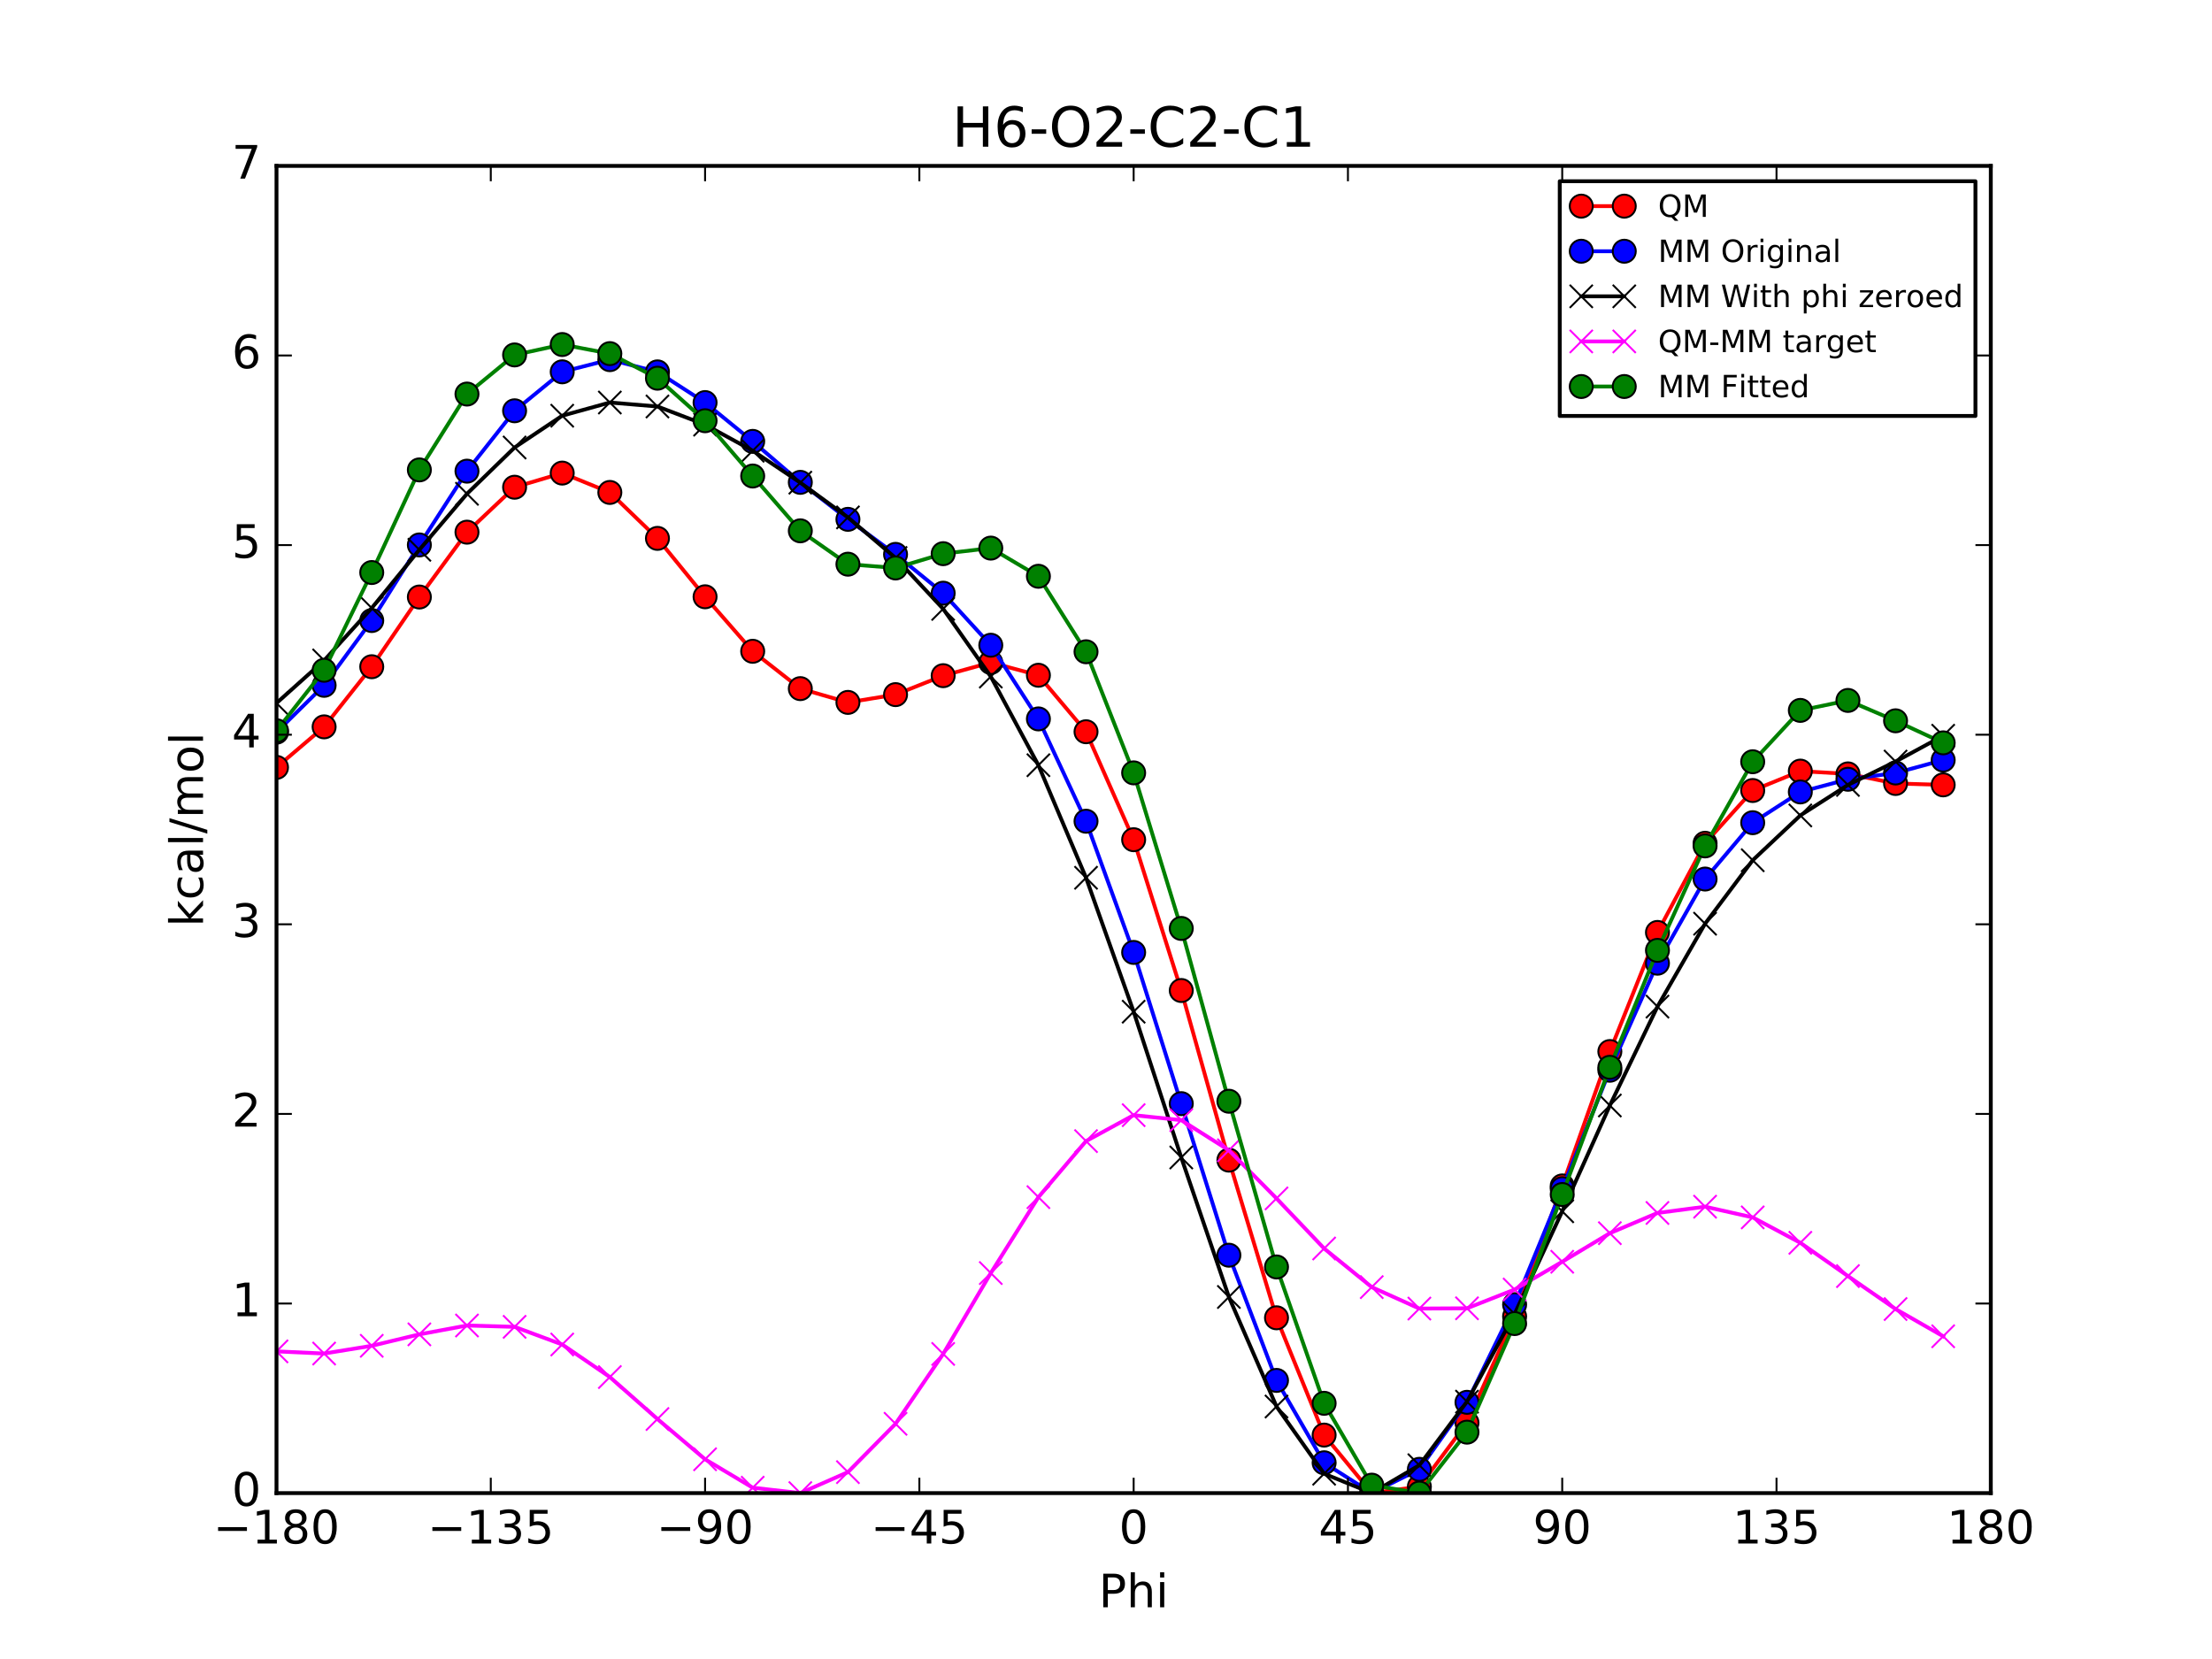 <?xml version="1.0" encoding="utf-8" standalone="no"?>
<!DOCTYPE svg PUBLIC "-//W3C//DTD SVG 1.1//EN"
  "http://www.w3.org/Graphics/SVG/1.1/DTD/svg11.dtd">
<!-- Created with matplotlib (http://matplotlib.org/) -->
<svg height="432pt" version="1.1" viewBox="0 0 576 432" width="576pt" xmlns="http://www.w3.org/2000/svg" xmlns:xlink="http://www.w3.org/1999/xlink">
 <defs>
  <style type="text/css">
*{stroke-linecap:butt;stroke-linejoin:round;stroke-miterlimit:100000;}
  </style>
 </defs>
 <g id="figure_1">
  <g id="patch_1">
   <path d="M 0 432 
L 576 432 
L 576 0 
L 0 0 
z
" style="fill:#ffffff;"/>
  </g>
  <g id="axes_1">
   <g id="patch_2">
    <path d="M 72 388.8 
L 518.4 388.8 
L 518.4 43.2 
L 72 43.2 
z
" style="fill:#ffffff;"/>
   </g>
   <g id="line2d_1">
    <path clip-path="url(#pcc83736797)" d="M 72.001 199.821 
L 84.4 189.271 
L 96.8 173.613 
L 109.2 155.463 
L 121.6 138.576 
L 134 126.872 
L 146.4 123.19 
L 158.8 128.229 
L 171.2 140.192 
L 183.6 155.4 
L 196 169.593 
L 208.4 179.317 
L 220.8 182.902 
L 233.2 180.879 
L 245.6 175.944 
L 258 172.513 
L 270.4 175.835 
L 282.8 190.544 
L 295.199 218.659 
L 307.6 257.925 
L 320 302.095 
L 332.4 343.152 
L 344.8 373.693 
L 357.2 388.8 
L 369.6 387.12 
L 382 370.498 
L 394.4 342.785 
L 406.8 308.811 
L 419.2 273.819 
L 431.6 242.804 
L 444 219.584 
L 456.4 205.848 
L 468.8 200.795 
L 481.2 201.517 
L 493.6 204.016 
L 506 204.38 
" style="fill:none;stroke:#ff0000;stroke-linecap:square;"/>
    <defs>
     <path d="M 0 3 
C 0.796 3 1.559 2.684 2.121 2.121 
C 2.684 1.559 3 0.796 3 0 
C 3 -0.796 2.684 -1.559 2.121 -2.121 
C 1.559 -2.684 0.796 -3 0 -3 
C -0.796 -3 -1.559 -2.684 -2.121 -2.121 
C -2.684 -1.559 -3 -0.796 -3 0 
C -3 0.796 -2.684 1.559 -2.121 2.121 
C -1.559 2.684 -0.796 3 0 3 
z
" id="m1ed75ce37e" style="stroke:#000000;stroke-width:0.5;"/>
    </defs>
    <g clip-path="url(#pcc83736797)">
     <use style="fill:#ff0000;stroke:#000000;stroke-width:0.5;" x="72.001" xlink:href="#m1ed75ce37e" y="199.821"/>
     <use style="fill:#ff0000;stroke:#000000;stroke-width:0.5;" x="84.4" xlink:href="#m1ed75ce37e" y="189.271"/>
     <use style="fill:#ff0000;stroke:#000000;stroke-width:0.5;" x="96.8" xlink:href="#m1ed75ce37e" y="173.613"/>
     <use style="fill:#ff0000;stroke:#000000;stroke-width:0.5;" x="109.2" xlink:href="#m1ed75ce37e" y="155.463"/>
     <use style="fill:#ff0000;stroke:#000000;stroke-width:0.5;" x="121.6" xlink:href="#m1ed75ce37e" y="138.576"/>
     <use style="fill:#ff0000;stroke:#000000;stroke-width:0.5;" x="134" xlink:href="#m1ed75ce37e" y="126.872"/>
     <use style="fill:#ff0000;stroke:#000000;stroke-width:0.5;" x="146.4" xlink:href="#m1ed75ce37e" y="123.19"/>
     <use style="fill:#ff0000;stroke:#000000;stroke-width:0.5;" x="158.8" xlink:href="#m1ed75ce37e" y="128.229"/>
     <use style="fill:#ff0000;stroke:#000000;stroke-width:0.5;" x="171.2" xlink:href="#m1ed75ce37e" y="140.192"/>
     <use style="fill:#ff0000;stroke:#000000;stroke-width:0.5;" x="183.6" xlink:href="#m1ed75ce37e" y="155.4"/>
     <use style="fill:#ff0000;stroke:#000000;stroke-width:0.5;" x="196" xlink:href="#m1ed75ce37e" y="169.593"/>
     <use style="fill:#ff0000;stroke:#000000;stroke-width:0.5;" x="208.4" xlink:href="#m1ed75ce37e" y="179.317"/>
     <use style="fill:#ff0000;stroke:#000000;stroke-width:0.5;" x="220.8" xlink:href="#m1ed75ce37e" y="182.902"/>
     <use style="fill:#ff0000;stroke:#000000;stroke-width:0.5;" x="233.2" xlink:href="#m1ed75ce37e" y="180.879"/>
     <use style="fill:#ff0000;stroke:#000000;stroke-width:0.5;" x="245.6" xlink:href="#m1ed75ce37e" y="175.944"/>
     <use style="fill:#ff0000;stroke:#000000;stroke-width:0.5;" x="258" xlink:href="#m1ed75ce37e" y="172.513"/>
     <use style="fill:#ff0000;stroke:#000000;stroke-width:0.5;" x="270.4" xlink:href="#m1ed75ce37e" y="175.835"/>
     <use style="fill:#ff0000;stroke:#000000;stroke-width:0.5;" x="282.8" xlink:href="#m1ed75ce37e" y="190.544"/>
     <use style="fill:#ff0000;stroke:#000000;stroke-width:0.5;" x="295.199" xlink:href="#m1ed75ce37e" y="218.659"/>
     <use style="fill:#ff0000;stroke:#000000;stroke-width:0.5;" x="307.6" xlink:href="#m1ed75ce37e" y="257.925"/>
     <use style="fill:#ff0000;stroke:#000000;stroke-width:0.5;" x="320" xlink:href="#m1ed75ce37e" y="302.095"/>
     <use style="fill:#ff0000;stroke:#000000;stroke-width:0.5;" x="332.4" xlink:href="#m1ed75ce37e" y="343.152"/>
     <use style="fill:#ff0000;stroke:#000000;stroke-width:0.5;" x="344.8" xlink:href="#m1ed75ce37e" y="373.693"/>
     <use style="fill:#ff0000;stroke:#000000;stroke-width:0.5;" x="357.2" xlink:href="#m1ed75ce37e" y="388.8"/>
     <use style="fill:#ff0000;stroke:#000000;stroke-width:0.5;" x="369.6" xlink:href="#m1ed75ce37e" y="387.12"/>
     <use style="fill:#ff0000;stroke:#000000;stroke-width:0.5;" x="382" xlink:href="#m1ed75ce37e" y="370.498"/>
     <use style="fill:#ff0000;stroke:#000000;stroke-width:0.5;" x="394.4" xlink:href="#m1ed75ce37e" y="342.785"/>
     <use style="fill:#ff0000;stroke:#000000;stroke-width:0.5;" x="406.8" xlink:href="#m1ed75ce37e" y="308.811"/>
     <use style="fill:#ff0000;stroke:#000000;stroke-width:0.5;" x="419.2" xlink:href="#m1ed75ce37e" y="273.819"/>
     <use style="fill:#ff0000;stroke:#000000;stroke-width:0.5;" x="431.6" xlink:href="#m1ed75ce37e" y="242.804"/>
     <use style="fill:#ff0000;stroke:#000000;stroke-width:0.5;" x="444" xlink:href="#m1ed75ce37e" y="219.584"/>
     <use style="fill:#ff0000;stroke:#000000;stroke-width:0.5;" x="456.4" xlink:href="#m1ed75ce37e" y="205.848"/>
     <use style="fill:#ff0000;stroke:#000000;stroke-width:0.5;" x="468.8" xlink:href="#m1ed75ce37e" y="200.795"/>
     <use style="fill:#ff0000;stroke:#000000;stroke-width:0.5;" x="481.2" xlink:href="#m1ed75ce37e" y="201.517"/>
     <use style="fill:#ff0000;stroke:#000000;stroke-width:0.5;" x="493.6" xlink:href="#m1ed75ce37e" y="204.016"/>
     <use style="fill:#ff0000;stroke:#000000;stroke-width:0.5;" x="506" xlink:href="#m1ed75ce37e" y="204.38"/>
    </g>
   </g>
   <g id="line2d_2">
    <path clip-path="url(#pcc83736797)" d="M 72.001 190.657 
L 84.4 178.456 
L 96.8 161.587 
L 109.2 141.899 
L 121.6 122.689 
L 134 106.969 
L 146.4 96.823 
L 158.8 93.653 
L 171.2 96.833 
L 183.6 104.826 
L 196 114.935 
L 208.4 125.601 
L 220.8 135.235 
L 233.2 144.358 
L 245.6 154.462 
L 258 168.017 
L 270.4 187.203 
L 282.8 213.845 
L 295.199 248.009 
L 307.6 287.387 
L 320 326.853 
L 332.4 359.456 
L 344.8 380.901 
L 357.2 388.8 
L 369.6 382.608 
L 382 365.156 
L 394.4 339.733 
L 406.8 309.54 
L 419.2 278.687 
L 431.6 250.814 
L 444 228.901 
L 456.4 214.228 
L 468.8 206.219 
L 481.2 202.919 
L 493.6 201.287 
L 506 197.917 
" style="fill:none;stroke:#0000ff;stroke-linecap:square;"/>
    <defs>
     <path d="M 0 3 
C 0.796 3 1.559 2.684 2.121 2.121 
C 2.684 1.559 3 0.796 3 0 
C 3 -0.796 2.684 -1.559 2.121 -2.121 
C 1.559 -2.684 0.796 -3 0 -3 
C -0.796 -3 -1.559 -2.684 -2.121 -2.121 
C -2.684 -1.559 -3 -0.796 -3 0 
C -3 0.796 -2.684 1.559 -2.121 2.121 
C -1.559 2.684 -0.796 3 0 3 
z
" id="m59bb9e8c14" style="stroke:#000000;stroke-width:0.5;"/>
    </defs>
    <g clip-path="url(#pcc83736797)">
     <use style="fill:#0000ff;stroke:#000000;stroke-width:0.5;" x="72.001" xlink:href="#m59bb9e8c14" y="190.657"/>
     <use style="fill:#0000ff;stroke:#000000;stroke-width:0.5;" x="84.4" xlink:href="#m59bb9e8c14" y="178.456"/>
     <use style="fill:#0000ff;stroke:#000000;stroke-width:0.5;" x="96.8" xlink:href="#m59bb9e8c14" y="161.587"/>
     <use style="fill:#0000ff;stroke:#000000;stroke-width:0.5;" x="109.2" xlink:href="#m59bb9e8c14" y="141.899"/>
     <use style="fill:#0000ff;stroke:#000000;stroke-width:0.5;" x="121.6" xlink:href="#m59bb9e8c14" y="122.689"/>
     <use style="fill:#0000ff;stroke:#000000;stroke-width:0.5;" x="134" xlink:href="#m59bb9e8c14" y="106.969"/>
     <use style="fill:#0000ff;stroke:#000000;stroke-width:0.5;" x="146.4" xlink:href="#m59bb9e8c14" y="96.823"/>
     <use style="fill:#0000ff;stroke:#000000;stroke-width:0.5;" x="158.8" xlink:href="#m59bb9e8c14" y="93.653"/>
     <use style="fill:#0000ff;stroke:#000000;stroke-width:0.5;" x="171.2" xlink:href="#m59bb9e8c14" y="96.833"/>
     <use style="fill:#0000ff;stroke:#000000;stroke-width:0.5;" x="183.6" xlink:href="#m59bb9e8c14" y="104.826"/>
     <use style="fill:#0000ff;stroke:#000000;stroke-width:0.5;" x="196" xlink:href="#m59bb9e8c14" y="114.935"/>
     <use style="fill:#0000ff;stroke:#000000;stroke-width:0.5;" x="208.4" xlink:href="#m59bb9e8c14" y="125.601"/>
     <use style="fill:#0000ff;stroke:#000000;stroke-width:0.5;" x="220.8" xlink:href="#m59bb9e8c14" y="135.235"/>
     <use style="fill:#0000ff;stroke:#000000;stroke-width:0.5;" x="233.2" xlink:href="#m59bb9e8c14" y="144.358"/>
     <use style="fill:#0000ff;stroke:#000000;stroke-width:0.5;" x="245.6" xlink:href="#m59bb9e8c14" y="154.462"/>
     <use style="fill:#0000ff;stroke:#000000;stroke-width:0.5;" x="258" xlink:href="#m59bb9e8c14" y="168.017"/>
     <use style="fill:#0000ff;stroke:#000000;stroke-width:0.5;" x="270.4" xlink:href="#m59bb9e8c14" y="187.203"/>
     <use style="fill:#0000ff;stroke:#000000;stroke-width:0.5;" x="282.8" xlink:href="#m59bb9e8c14" y="213.845"/>
     <use style="fill:#0000ff;stroke:#000000;stroke-width:0.5;" x="295.199" xlink:href="#m59bb9e8c14" y="248.009"/>
     <use style="fill:#0000ff;stroke:#000000;stroke-width:0.5;" x="307.6" xlink:href="#m59bb9e8c14" y="287.387"/>
     <use style="fill:#0000ff;stroke:#000000;stroke-width:0.5;" x="320" xlink:href="#m59bb9e8c14" y="326.853"/>
     <use style="fill:#0000ff;stroke:#000000;stroke-width:0.5;" x="332.4" xlink:href="#m59bb9e8c14" y="359.456"/>
     <use style="fill:#0000ff;stroke:#000000;stroke-width:0.5;" x="344.8" xlink:href="#m59bb9e8c14" y="380.901"/>
     <use style="fill:#0000ff;stroke:#000000;stroke-width:0.5;" x="357.2" xlink:href="#m59bb9e8c14" y="388.8"/>
     <use style="fill:#0000ff;stroke:#000000;stroke-width:0.5;" x="369.6" xlink:href="#m59bb9e8c14" y="382.608"/>
     <use style="fill:#0000ff;stroke:#000000;stroke-width:0.5;" x="382" xlink:href="#m59bb9e8c14" y="365.156"/>
     <use style="fill:#0000ff;stroke:#000000;stroke-width:0.5;" x="394.4" xlink:href="#m59bb9e8c14" y="339.733"/>
     <use style="fill:#0000ff;stroke:#000000;stroke-width:0.5;" x="406.8" xlink:href="#m59bb9e8c14" y="309.54"/>
     <use style="fill:#0000ff;stroke:#000000;stroke-width:0.5;" x="419.2" xlink:href="#m59bb9e8c14" y="278.687"/>
     <use style="fill:#0000ff;stroke:#000000;stroke-width:0.5;" x="431.6" xlink:href="#m59bb9e8c14" y="250.814"/>
     <use style="fill:#0000ff;stroke:#000000;stroke-width:0.5;" x="444" xlink:href="#m59bb9e8c14" y="228.901"/>
     <use style="fill:#0000ff;stroke:#000000;stroke-width:0.5;" x="456.4" xlink:href="#m59bb9e8c14" y="214.228"/>
     <use style="fill:#0000ff;stroke:#000000;stroke-width:0.5;" x="468.8" xlink:href="#m59bb9e8c14" y="206.219"/>
     <use style="fill:#0000ff;stroke:#000000;stroke-width:0.5;" x="481.2" xlink:href="#m59bb9e8c14" y="202.919"/>
     <use style="fill:#0000ff;stroke:#000000;stroke-width:0.5;" x="493.6" xlink:href="#m59bb9e8c14" y="201.287"/>
     <use style="fill:#0000ff;stroke:#000000;stroke-width:0.5;" x="506" xlink:href="#m59bb9e8c14" y="197.917"/>
    </g>
   </g>
   <g id="line2d_3">
    <path clip-path="url(#pcc83736797)" d="M 72.001 183.092 
L 84.4 171.977 
L 96.8 158.336 
L 109.2 143.163 
L 121.6 128.585 
L 134 116.53 
L 146.4 108.249 
L 158.8 104.814 
L 171.2 105.848 
L 183.6 110.573 
L 196 117.367 
L 208.4 125.682 
L 220.8 134.727 
L 233.2 145.292 
L 245.6 158.552 
L 258 176.176 
L 270.4 199.261 
L 282.8 228.566 
L 295.199 263.44 
L 307.6 301.408 
L 320 337.728 
L 332.4 366.253 
L 344.8 383.754 
L 357.2 388.8 
L 369.6 381.538 
L 382 364.987 
L 394.4 342.16 
L 406.8 315.418 
L 419.2 287.865 
L 431.6 262.118 
L 444 240.528 
L 456.4 224.01 
L 468.8 212.335 
L 481.2 204.391 
L 493.6 198.312 
L 506 191.581 
" style="fill:none;stroke:#000000;stroke-linecap:square;"/>
    <defs>
     <path d="M -3 3 
L 3 -3 
M -3 -3 
L 3 3 
" id="mbbf804315c" style="stroke:#000000;stroke-width:0.5;"/>
    </defs>
    <g clip-path="url(#pcc83736797)">
     <use style="stroke:#000000;stroke-width:0.5;" x="72.001" xlink:href="#mbbf804315c" y="183.092"/>
     <use style="stroke:#000000;stroke-width:0.5;" x="84.4" xlink:href="#mbbf804315c" y="171.977"/>
     <use style="stroke:#000000;stroke-width:0.5;" x="96.8" xlink:href="#mbbf804315c" y="158.336"/>
     <use style="stroke:#000000;stroke-width:0.5;" x="109.2" xlink:href="#mbbf804315c" y="143.163"/>
     <use style="stroke:#000000;stroke-width:0.5;" x="121.6" xlink:href="#mbbf804315c" y="128.585"/>
     <use style="stroke:#000000;stroke-width:0.5;" x="134" xlink:href="#mbbf804315c" y="116.53"/>
     <use style="stroke:#000000;stroke-width:0.5;" x="146.4" xlink:href="#mbbf804315c" y="108.249"/>
     <use style="stroke:#000000;stroke-width:0.5;" x="158.8" xlink:href="#mbbf804315c" y="104.814"/>
     <use style="stroke:#000000;stroke-width:0.5;" x="171.2" xlink:href="#mbbf804315c" y="105.848"/>
     <use style="stroke:#000000;stroke-width:0.5;" x="183.6" xlink:href="#mbbf804315c" y="110.573"/>
     <use style="stroke:#000000;stroke-width:0.5;" x="196" xlink:href="#mbbf804315c" y="117.367"/>
     <use style="stroke:#000000;stroke-width:0.5;" x="208.4" xlink:href="#mbbf804315c" y="125.682"/>
     <use style="stroke:#000000;stroke-width:0.5;" x="220.8" xlink:href="#mbbf804315c" y="134.727"/>
     <use style="stroke:#000000;stroke-width:0.5;" x="233.2" xlink:href="#mbbf804315c" y="145.292"/>
     <use style="stroke:#000000;stroke-width:0.5;" x="245.6" xlink:href="#mbbf804315c" y="158.552"/>
     <use style="stroke:#000000;stroke-width:0.5;" x="258" xlink:href="#mbbf804315c" y="176.176"/>
     <use style="stroke:#000000;stroke-width:0.5;" x="270.4" xlink:href="#mbbf804315c" y="199.261"/>
     <use style="stroke:#000000;stroke-width:0.5;" x="282.8" xlink:href="#mbbf804315c" y="228.566"/>
     <use style="stroke:#000000;stroke-width:0.5;" x="295.199" xlink:href="#mbbf804315c" y="263.44"/>
     <use style="stroke:#000000;stroke-width:0.5;" x="307.6" xlink:href="#mbbf804315c" y="301.408"/>
     <use style="stroke:#000000;stroke-width:0.5;" x="320" xlink:href="#mbbf804315c" y="337.728"/>
     <use style="stroke:#000000;stroke-width:0.5;" x="332.4" xlink:href="#mbbf804315c" y="366.253"/>
     <use style="stroke:#000000;stroke-width:0.5;" x="344.8" xlink:href="#mbbf804315c" y="383.754"/>
     <use style="stroke:#000000;stroke-width:0.5;" x="357.2" xlink:href="#mbbf804315c" y="388.8"/>
     <use style="stroke:#000000;stroke-width:0.5;" x="369.6" xlink:href="#mbbf804315c" y="381.538"/>
     <use style="stroke:#000000;stroke-width:0.5;" x="382" xlink:href="#mbbf804315c" y="364.987"/>
     <use style="stroke:#000000;stroke-width:0.5;" x="394.4" xlink:href="#mbbf804315c" y="342.16"/>
     <use style="stroke:#000000;stroke-width:0.5;" x="406.8" xlink:href="#mbbf804315c" y="315.418"/>
     <use style="stroke:#000000;stroke-width:0.5;" x="419.2" xlink:href="#mbbf804315c" y="287.865"/>
     <use style="stroke:#000000;stroke-width:0.5;" x="431.6" xlink:href="#mbbf804315c" y="262.118"/>
     <use style="stroke:#000000;stroke-width:0.5;" x="444" xlink:href="#mbbf804315c" y="240.528"/>
     <use style="stroke:#000000;stroke-width:0.5;" x="456.4" xlink:href="#mbbf804315c" y="224.01"/>
     <use style="stroke:#000000;stroke-width:0.5;" x="468.8" xlink:href="#mbbf804315c" y="212.335"/>
     <use style="stroke:#000000;stroke-width:0.5;" x="481.2" xlink:href="#mbbf804315c" y="204.391"/>
     <use style="stroke:#000000;stroke-width:0.5;" x="493.6" xlink:href="#mbbf804315c" y="198.312"/>
     <use style="stroke:#000000;stroke-width:0.5;" x="506" xlink:href="#mbbf804315c" y="191.581"/>
    </g>
   </g>
   <g id="line2d_4">
    <path clip-path="url(#pcc83736797)" d="M 72.001 351.894 
L 84.4 352.459 
L 96.8 350.443 
L 109.2 347.465 
L 121.6 345.157 
L 134 345.508 
L 146.4 350.106 
L 158.8 358.58 
L 171.2 369.51 
L 183.6 379.992 
L 196 387.391 
L 208.4 388.8 
L 220.8 383.341 
L 233.2 370.752 
L 245.6 352.558 
L 258 331.503 
L 270.4 311.74 
L 282.8 297.144 
L 295.199 290.385 
L 307.6 291.683 
L 320 299.533 
L 332.4 312.065 
L 344.8 325.105 
L 357.2 335.166 
L 369.6 340.748 
L 382 340.677 
L 394.4 335.791 
L 406.8 328.559 
L 419.2 321.119 
L 431.6 315.852 
L 444 314.221 
L 456.4 317.004 
L 468.8 323.625 
L 481.2 332.291 
L 493.6 340.87 
L 506 347.965 
" style="fill:none;stroke:#ff00ff;stroke-linecap:square;"/>
    <defs>
     <path d="M -3 3 
L 3 -3 
M -3 -3 
L 3 3 
" id="mc49fb0e45a" style="stroke:#ff00ff;stroke-width:0.5;"/>
    </defs>
    <g clip-path="url(#pcc83736797)">
     <use style="fill:#ff00ff;stroke:#ff00ff;stroke-width:0.5;" x="72.001" xlink:href="#mc49fb0e45a" y="351.894"/>
     <use style="fill:#ff00ff;stroke:#ff00ff;stroke-width:0.5;" x="84.4" xlink:href="#mc49fb0e45a" y="352.459"/>
     <use style="fill:#ff00ff;stroke:#ff00ff;stroke-width:0.5;" x="96.8" xlink:href="#mc49fb0e45a" y="350.443"/>
     <use style="fill:#ff00ff;stroke:#ff00ff;stroke-width:0.5;" x="109.2" xlink:href="#mc49fb0e45a" y="347.465"/>
     <use style="fill:#ff00ff;stroke:#ff00ff;stroke-width:0.5;" x="121.6" xlink:href="#mc49fb0e45a" y="345.157"/>
     <use style="fill:#ff00ff;stroke:#ff00ff;stroke-width:0.5;" x="134" xlink:href="#mc49fb0e45a" y="345.508"/>
     <use style="fill:#ff00ff;stroke:#ff00ff;stroke-width:0.5;" x="146.4" xlink:href="#mc49fb0e45a" y="350.106"/>
     <use style="fill:#ff00ff;stroke:#ff00ff;stroke-width:0.5;" x="158.8" xlink:href="#mc49fb0e45a" y="358.58"/>
     <use style="fill:#ff00ff;stroke:#ff00ff;stroke-width:0.5;" x="171.2" xlink:href="#mc49fb0e45a" y="369.51"/>
     <use style="fill:#ff00ff;stroke:#ff00ff;stroke-width:0.5;" x="183.6" xlink:href="#mc49fb0e45a" y="379.992"/>
     <use style="fill:#ff00ff;stroke:#ff00ff;stroke-width:0.5;" x="196" xlink:href="#mc49fb0e45a" y="387.391"/>
     <use style="fill:#ff00ff;stroke:#ff00ff;stroke-width:0.5;" x="208.4" xlink:href="#mc49fb0e45a" y="388.8"/>
     <use style="fill:#ff00ff;stroke:#ff00ff;stroke-width:0.5;" x="220.8" xlink:href="#mc49fb0e45a" y="383.341"/>
     <use style="fill:#ff00ff;stroke:#ff00ff;stroke-width:0.5;" x="233.2" xlink:href="#mc49fb0e45a" y="370.752"/>
     <use style="fill:#ff00ff;stroke:#ff00ff;stroke-width:0.5;" x="245.6" xlink:href="#mc49fb0e45a" y="352.558"/>
     <use style="fill:#ff00ff;stroke:#ff00ff;stroke-width:0.5;" x="258" xlink:href="#mc49fb0e45a" y="331.503"/>
     <use style="fill:#ff00ff;stroke:#ff00ff;stroke-width:0.5;" x="270.4" xlink:href="#mc49fb0e45a" y="311.74"/>
     <use style="fill:#ff00ff;stroke:#ff00ff;stroke-width:0.5;" x="282.8" xlink:href="#mc49fb0e45a" y="297.144"/>
     <use style="fill:#ff00ff;stroke:#ff00ff;stroke-width:0.5;" x="295.199" xlink:href="#mc49fb0e45a" y="290.385"/>
     <use style="fill:#ff00ff;stroke:#ff00ff;stroke-width:0.5;" x="307.6" xlink:href="#mc49fb0e45a" y="291.683"/>
     <use style="fill:#ff00ff;stroke:#ff00ff;stroke-width:0.5;" x="320" xlink:href="#mc49fb0e45a" y="299.533"/>
     <use style="fill:#ff00ff;stroke:#ff00ff;stroke-width:0.5;" x="332.4" xlink:href="#mc49fb0e45a" y="312.065"/>
     <use style="fill:#ff00ff;stroke:#ff00ff;stroke-width:0.5;" x="344.8" xlink:href="#mc49fb0e45a" y="325.105"/>
     <use style="fill:#ff00ff;stroke:#ff00ff;stroke-width:0.5;" x="357.2" xlink:href="#mc49fb0e45a" y="335.166"/>
     <use style="fill:#ff00ff;stroke:#ff00ff;stroke-width:0.5;" x="369.6" xlink:href="#mc49fb0e45a" y="340.748"/>
     <use style="fill:#ff00ff;stroke:#ff00ff;stroke-width:0.5;" x="382" xlink:href="#mc49fb0e45a" y="340.677"/>
     <use style="fill:#ff00ff;stroke:#ff00ff;stroke-width:0.5;" x="394.4" xlink:href="#mc49fb0e45a" y="335.791"/>
     <use style="fill:#ff00ff;stroke:#ff00ff;stroke-width:0.5;" x="406.8" xlink:href="#mc49fb0e45a" y="328.559"/>
     <use style="fill:#ff00ff;stroke:#ff00ff;stroke-width:0.5;" x="419.2" xlink:href="#mc49fb0e45a" y="321.119"/>
     <use style="fill:#ff00ff;stroke:#ff00ff;stroke-width:0.5;" x="431.6" xlink:href="#mc49fb0e45a" y="315.852"/>
     <use style="fill:#ff00ff;stroke:#ff00ff;stroke-width:0.5;" x="444" xlink:href="#mc49fb0e45a" y="314.221"/>
     <use style="fill:#ff00ff;stroke:#ff00ff;stroke-width:0.5;" x="456.4" xlink:href="#mc49fb0e45a" y="317.004"/>
     <use style="fill:#ff00ff;stroke:#ff00ff;stroke-width:0.5;" x="468.8" xlink:href="#mc49fb0e45a" y="323.625"/>
     <use style="fill:#ff00ff;stroke:#ff00ff;stroke-width:0.5;" x="481.2" xlink:href="#mc49fb0e45a" y="332.291"/>
     <use style="fill:#ff00ff;stroke:#ff00ff;stroke-width:0.5;" x="493.6" xlink:href="#mc49fb0e45a" y="340.87"/>
     <use style="fill:#ff00ff;stroke:#ff00ff;stroke-width:0.5;" x="506" xlink:href="#mc49fb0e45a" y="347.965"/>
    </g>
   </g>
   <g id="line2d_5">
    <path clip-path="url(#pcc83736797)" d="M 72.001 190.279 
L 84.4 174.535 
L 96.8 149.084 
L 109.2 122.363 
L 121.6 102.611 
L 134 92.423 
L 146.4 89.715 
L 158.8 92.081 
L 171.2 98.485 
L 183.6 109.559 
L 196 123.953 
L 208.4 138.228 
L 220.8 146.911 
L 233.2 147.899 
L 245.6 144.176 
L 258 142.726 
L 270.4 150.058 
L 282.8 169.719 
L 295.199 201.253 
L 307.6 241.762 
L 320 286.76 
L 332.4 329.912 
L 344.8 365.418 
L 357.2 386.73 
L 369.6 388.8 
L 382 372.928 
L 394.4 344.656 
L 406.8 311.052 
L 419.2 277.922 
L 431.6 247.472 
L 444 220.273 
L 456.4 198.358 
L 468.8 184.985 
L 481.2 182.391 
L 493.6 187.695 
L 506 193.438 
" style="fill:none;stroke:#008000;stroke-linecap:square;"/>
    <defs>
     <path d="M 0 3 
C 0.796 3 1.559 2.684 2.121 2.121 
C 2.684 1.559 3 0.796 3 0 
C 3 -0.796 2.684 -1.559 2.121 -2.121 
C 1.559 -2.684 0.796 -3 0 -3 
C -0.796 -3 -1.559 -2.684 -2.121 -2.121 
C -2.684 -1.559 -3 -0.796 -3 0 
C -3 0.796 -2.684 1.559 -2.121 2.121 
C -1.559 2.684 -0.796 3 0 3 
z
" id="mb9edf05d36" style="stroke:#000000;stroke-width:0.5;"/>
    </defs>
    <g clip-path="url(#pcc83736797)">
     <use style="fill:#008000;stroke:#000000;stroke-width:0.5;" x="72.001" xlink:href="#mb9edf05d36" y="190.279"/>
     <use style="fill:#008000;stroke:#000000;stroke-width:0.5;" x="84.4" xlink:href="#mb9edf05d36" y="174.535"/>
     <use style="fill:#008000;stroke:#000000;stroke-width:0.5;" x="96.8" xlink:href="#mb9edf05d36" y="149.084"/>
     <use style="fill:#008000;stroke:#000000;stroke-width:0.5;" x="109.2" xlink:href="#mb9edf05d36" y="122.363"/>
     <use style="fill:#008000;stroke:#000000;stroke-width:0.5;" x="121.6" xlink:href="#mb9edf05d36" y="102.611"/>
     <use style="fill:#008000;stroke:#000000;stroke-width:0.5;" x="134" xlink:href="#mb9edf05d36" y="92.423"/>
     <use style="fill:#008000;stroke:#000000;stroke-width:0.5;" x="146.4" xlink:href="#mb9edf05d36" y="89.715"/>
     <use style="fill:#008000;stroke:#000000;stroke-width:0.5;" x="158.8" xlink:href="#mb9edf05d36" y="92.081"/>
     <use style="fill:#008000;stroke:#000000;stroke-width:0.5;" x="171.2" xlink:href="#mb9edf05d36" y="98.485"/>
     <use style="fill:#008000;stroke:#000000;stroke-width:0.5;" x="183.6" xlink:href="#mb9edf05d36" y="109.559"/>
     <use style="fill:#008000;stroke:#000000;stroke-width:0.5;" x="196" xlink:href="#mb9edf05d36" y="123.953"/>
     <use style="fill:#008000;stroke:#000000;stroke-width:0.5;" x="208.4" xlink:href="#mb9edf05d36" y="138.228"/>
     <use style="fill:#008000;stroke:#000000;stroke-width:0.5;" x="220.8" xlink:href="#mb9edf05d36" y="146.911"/>
     <use style="fill:#008000;stroke:#000000;stroke-width:0.5;" x="233.2" xlink:href="#mb9edf05d36" y="147.899"/>
     <use style="fill:#008000;stroke:#000000;stroke-width:0.5;" x="245.6" xlink:href="#mb9edf05d36" y="144.176"/>
     <use style="fill:#008000;stroke:#000000;stroke-width:0.5;" x="258" xlink:href="#mb9edf05d36" y="142.726"/>
     <use style="fill:#008000;stroke:#000000;stroke-width:0.5;" x="270.4" xlink:href="#mb9edf05d36" y="150.058"/>
     <use style="fill:#008000;stroke:#000000;stroke-width:0.5;" x="282.8" xlink:href="#mb9edf05d36" y="169.719"/>
     <use style="fill:#008000;stroke:#000000;stroke-width:0.5;" x="295.199" xlink:href="#mb9edf05d36" y="201.253"/>
     <use style="fill:#008000;stroke:#000000;stroke-width:0.5;" x="307.6" xlink:href="#mb9edf05d36" y="241.762"/>
     <use style="fill:#008000;stroke:#000000;stroke-width:0.5;" x="320" xlink:href="#mb9edf05d36" y="286.76"/>
     <use style="fill:#008000;stroke:#000000;stroke-width:0.5;" x="332.4" xlink:href="#mb9edf05d36" y="329.912"/>
     <use style="fill:#008000;stroke:#000000;stroke-width:0.5;" x="344.8" xlink:href="#mb9edf05d36" y="365.418"/>
     <use style="fill:#008000;stroke:#000000;stroke-width:0.5;" x="357.2" xlink:href="#mb9edf05d36" y="386.73"/>
     <use style="fill:#008000;stroke:#000000;stroke-width:0.5;" x="369.6" xlink:href="#mb9edf05d36" y="388.8"/>
     <use style="fill:#008000;stroke:#000000;stroke-width:0.5;" x="382" xlink:href="#mb9edf05d36" y="372.928"/>
     <use style="fill:#008000;stroke:#000000;stroke-width:0.5;" x="394.4" xlink:href="#mb9edf05d36" y="344.656"/>
     <use style="fill:#008000;stroke:#000000;stroke-width:0.5;" x="406.8" xlink:href="#mb9edf05d36" y="311.052"/>
     <use style="fill:#008000;stroke:#000000;stroke-width:0.5;" x="419.2" xlink:href="#mb9edf05d36" y="277.922"/>
     <use style="fill:#008000;stroke:#000000;stroke-width:0.5;" x="431.6" xlink:href="#mb9edf05d36" y="247.472"/>
     <use style="fill:#008000;stroke:#000000;stroke-width:0.5;" x="444" xlink:href="#mb9edf05d36" y="220.273"/>
     <use style="fill:#008000;stroke:#000000;stroke-width:0.5;" x="456.4" xlink:href="#mb9edf05d36" y="198.358"/>
     <use style="fill:#008000;stroke:#000000;stroke-width:0.5;" x="468.8" xlink:href="#mb9edf05d36" y="184.985"/>
     <use style="fill:#008000;stroke:#000000;stroke-width:0.5;" x="481.2" xlink:href="#mb9edf05d36" y="182.391"/>
     <use style="fill:#008000;stroke:#000000;stroke-width:0.5;" x="493.6" xlink:href="#mb9edf05d36" y="187.695"/>
     <use style="fill:#008000;stroke:#000000;stroke-width:0.5;" x="506" xlink:href="#mb9edf05d36" y="193.438"/>
    </g>
   </g>
   <g id="patch_3">
    <path d="M 72 388.8 
L 518.4 388.8 
" style="fill:none;stroke:#000000;stroke-linecap:square;stroke-linejoin:miter;"/>
   </g>
   <g id="patch_4">
    <path d="M 72 43.2 
L 518.4 43.2 
" style="fill:none;stroke:#000000;stroke-linecap:square;stroke-linejoin:miter;"/>
   </g>
   <g id="patch_5">
    <path d="M 72 388.8 
L 72 43.2 
" style="fill:none;stroke:#000000;stroke-linecap:square;stroke-linejoin:miter;"/>
   </g>
   <g id="patch_6">
    <path d="M 518.4 388.8 
L 518.4 43.2 
" style="fill:none;stroke:#000000;stroke-linecap:square;stroke-linejoin:miter;"/>
   </g>
   <g id="matplotlib.axis_1">
    <g id="xtick_1">
     <g id="line2d_6">
      <defs>
       <path d="M 0 0 
L 0 -4 
" id="mc47d311c7b" style="stroke:#000000;stroke-width:0.5;"/>
      </defs>
      <g>
       <use style="stroke:#000000;stroke-width:0.5;" x="72.0" xlink:href="#mc47d311c7b" y="388.8"/>
      </g>
     </g>
     <g id="line2d_7">
      <defs>
       <path d="M 0 0 
L 0 4 
" id="m35a8e2ff0b" style="stroke:#000000;stroke-width:0.5;"/>
      </defs>
      <g>
       <use style="stroke:#000000;stroke-width:0.5;" x="72.0" xlink:href="#m35a8e2ff0b" y="43.2"/>
      </g>
     </g>
     <g id="text_1">
      <!-- −180 -->
      <defs>
       <path d="M 10.594 35.5 
L 73.188 35.5 
L 73.188 27.203 
L 10.594 27.203 
z
" id="BitstreamVeraSans-Roman-2212"/>
       <path d="M 31.781 66.406 
Q 24.172 66.406 20.328 58.906 
Q 16.5 51.422 16.5 36.375 
Q 16.5 21.391 20.328 13.891 
Q 24.172 6.391 31.781 6.391 
Q 39.453 6.391 43.281 13.891 
Q 47.125 21.391 47.125 36.375 
Q 47.125 51.422 43.281 58.906 
Q 39.453 66.406 31.781 66.406 
M 31.781 74.219 
Q 44.047 74.219 50.516 64.516 
Q 56.984 54.828 56.984 36.375 
Q 56.984 17.969 50.516 8.266 
Q 44.047 -1.422 31.781 -1.422 
Q 19.531 -1.422 13.062 8.266 
Q 6.594 17.969 6.594 36.375 
Q 6.594 54.828 13.062 64.516 
Q 19.531 74.219 31.781 74.219 
" id="BitstreamVeraSans-Roman-30"/>
       <path d="M 31.781 34.625 
Q 24.75 34.625 20.719 30.859 
Q 16.703 27.094 16.703 20.516 
Q 16.703 13.922 20.719 10.156 
Q 24.75 6.391 31.781 6.391 
Q 38.812 6.391 42.859 10.172 
Q 46.922 13.969 46.922 20.516 
Q 46.922 27.094 42.891 30.859 
Q 38.875 34.625 31.781 34.625 
M 21.922 38.812 
Q 15.578 40.375 12.031 44.719 
Q 8.5 49.078 8.5 55.328 
Q 8.5 64.062 14.719 69.141 
Q 20.953 74.219 31.781 74.219 
Q 42.672 74.219 48.875 69.141 
Q 55.078 64.062 55.078 55.328 
Q 55.078 49.078 51.531 44.719 
Q 48 40.375 41.703 38.812 
Q 48.828 37.156 52.797 32.312 
Q 56.781 27.484 56.781 20.516 
Q 56.781 9.906 50.312 4.234 
Q 43.844 -1.422 31.781 -1.422 
Q 19.734 -1.422 13.25 4.234 
Q 6.781 9.906 6.781 20.516 
Q 6.781 27.484 10.781 32.312 
Q 14.797 37.156 21.922 38.812 
M 18.312 54.391 
Q 18.312 48.734 21.844 45.562 
Q 25.391 42.391 31.781 42.391 
Q 38.141 42.391 41.719 45.562 
Q 45.312 48.734 45.312 54.391 
Q 45.312 60.062 41.719 63.234 
Q 38.141 66.406 31.781 66.406 
Q 25.391 66.406 21.844 63.234 
Q 18.312 60.062 18.312 54.391 
" id="BitstreamVeraSans-Roman-38"/>
       <path d="M 12.406 8.297 
L 28.516 8.297 
L 28.516 63.922 
L 10.984 60.406 
L 10.984 69.391 
L 28.422 72.906 
L 38.281 72.906 
L 38.281 8.297 
L 54.391 8.297 
L 54.391 0 
L 12.406 0 
z
" id="BitstreamVeraSans-Roman-31"/>
      </defs>
      <g transform="translate(55.52 401.918)scale(0.12 -0.12)">
       <use xlink:href="#BitstreamVeraSans-Roman-2212"/>
       <use x="83.789" xlink:href="#BitstreamVeraSans-Roman-31"/>
       <use x="147.412" xlink:href="#BitstreamVeraSans-Roman-38"/>
       <use x="211.035" xlink:href="#BitstreamVeraSans-Roman-30"/>
      </g>
     </g>
    </g>
    <g id="xtick_2">
     <g id="line2d_8">
      <g>
       <use style="stroke:#000000;stroke-width:0.5;" x="127.8" xlink:href="#mc47d311c7b" y="388.8"/>
      </g>
     </g>
     <g id="line2d_9">
      <g>
       <use style="stroke:#000000;stroke-width:0.5;" x="127.8" xlink:href="#m35a8e2ff0b" y="43.2"/>
      </g>
     </g>
     <g id="text_2">
      <!-- −135 -->
      <defs>
       <path d="M 40.578 39.312 
Q 47.656 37.797 51.625 33 
Q 55.609 28.219 55.609 21.188 
Q 55.609 10.406 48.188 4.484 
Q 40.766 -1.422 27.094 -1.422 
Q 22.516 -1.422 17.656 -0.516 
Q 12.797 0.391 7.625 2.203 
L 7.625 11.719 
Q 11.719 9.328 16.594 8.109 
Q 21.484 6.891 26.812 6.891 
Q 36.078 6.891 40.938 10.547 
Q 45.797 14.203 45.797 21.188 
Q 45.797 27.641 41.281 31.266 
Q 36.766 34.906 28.719 34.906 
L 20.219 34.906 
L 20.219 43.016 
L 29.109 43.016 
Q 36.375 43.016 40.234 45.922 
Q 44.094 48.828 44.094 54.297 
Q 44.094 59.906 40.109 62.906 
Q 36.141 65.922 28.719 65.922 
Q 24.656 65.922 20.016 65.031 
Q 15.375 64.156 9.812 62.312 
L 9.812 71.094 
Q 15.438 72.656 20.344 73.438 
Q 25.25 74.219 29.594 74.219 
Q 40.828 74.219 47.359 69.109 
Q 53.906 64.016 53.906 55.328 
Q 53.906 49.266 50.438 45.094 
Q 46.969 40.922 40.578 39.312 
" id="BitstreamVeraSans-Roman-33"/>
       <path d="M 10.797 72.906 
L 49.516 72.906 
L 49.516 64.594 
L 19.828 64.594 
L 19.828 46.734 
Q 21.969 47.469 24.109 47.828 
Q 26.266 48.188 28.422 48.188 
Q 40.625 48.188 47.75 41.5 
Q 54.891 34.812 54.891 23.391 
Q 54.891 11.625 47.562 5.094 
Q 40.234 -1.422 26.906 -1.422 
Q 22.312 -1.422 17.547 -0.641 
Q 12.797 0.141 7.719 1.703 
L 7.719 11.625 
Q 12.109 9.234 16.797 8.062 
Q 21.484 6.891 26.703 6.891 
Q 35.156 6.891 40.078 11.328 
Q 45.016 15.766 45.016 23.391 
Q 45.016 31 40.078 35.438 
Q 35.156 39.891 26.703 39.891 
Q 22.75 39.891 18.812 39.016 
Q 14.891 38.141 10.797 36.281 
z
" id="BitstreamVeraSans-Roman-35"/>
      </defs>
      <g transform="translate(111.32 401.918)scale(0.12 -0.12)">
       <use xlink:href="#BitstreamVeraSans-Roman-2212"/>
       <use x="83.789" xlink:href="#BitstreamVeraSans-Roman-31"/>
       <use x="147.412" xlink:href="#BitstreamVeraSans-Roman-33"/>
       <use x="211.035" xlink:href="#BitstreamVeraSans-Roman-35"/>
      </g>
     </g>
    </g>
    <g id="xtick_3">
     <g id="line2d_10">
      <g>
       <use style="stroke:#000000;stroke-width:0.5;" x="183.6" xlink:href="#mc47d311c7b" y="388.8"/>
      </g>
     </g>
     <g id="line2d_11">
      <g>
       <use style="stroke:#000000;stroke-width:0.5;" x="183.6" xlink:href="#m35a8e2ff0b" y="43.2"/>
      </g>
     </g>
     <g id="text_3">
      <!-- −90 -->
      <defs>
       <path d="M 10.984 1.516 
L 10.984 10.5 
Q 14.703 8.734 18.5 7.812 
Q 22.312 6.891 25.984 6.891 
Q 35.75 6.891 40.891 13.453 
Q 46.047 20.016 46.781 33.406 
Q 43.953 29.203 39.594 26.953 
Q 35.25 24.703 29.984 24.703 
Q 19.047 24.703 12.672 31.312 
Q 6.297 37.938 6.297 49.422 
Q 6.297 60.641 12.938 67.422 
Q 19.578 74.219 30.609 74.219 
Q 43.266 74.219 49.922 64.516 
Q 56.594 54.828 56.594 36.375 
Q 56.594 19.141 48.406 8.859 
Q 40.234 -1.422 26.422 -1.422 
Q 22.703 -1.422 18.891 -0.688 
Q 15.094 0.047 10.984 1.516 
M 30.609 32.422 
Q 37.25 32.422 41.125 36.953 
Q 45.016 41.5 45.016 49.422 
Q 45.016 57.281 41.125 61.844 
Q 37.25 66.406 30.609 66.406 
Q 23.969 66.406 20.094 61.844 
Q 16.219 57.281 16.219 49.422 
Q 16.219 41.5 20.094 36.953 
Q 23.969 32.422 30.609 32.422 
" id="BitstreamVeraSans-Roman-39"/>
      </defs>
      <g transform="translate(170.937 401.918)scale(0.12 -0.12)">
       <use xlink:href="#BitstreamVeraSans-Roman-2212"/>
       <use x="83.789" xlink:href="#BitstreamVeraSans-Roman-39"/>
       <use x="147.412" xlink:href="#BitstreamVeraSans-Roman-30"/>
      </g>
     </g>
    </g>
    <g id="xtick_4">
     <g id="line2d_12">
      <g>
       <use style="stroke:#000000;stroke-width:0.5;" x="239.4" xlink:href="#mc47d311c7b" y="388.8"/>
      </g>
     </g>
     <g id="line2d_13">
      <g>
       <use style="stroke:#000000;stroke-width:0.5;" x="239.4" xlink:href="#m35a8e2ff0b" y="43.2"/>
      </g>
     </g>
     <g id="text_4">
      <!-- −45 -->
      <defs>
       <path d="M 37.797 64.312 
L 12.891 25.391 
L 37.797 25.391 
z
M 35.203 72.906 
L 47.609 72.906 
L 47.609 25.391 
L 58.016 25.391 
L 58.016 17.188 
L 47.609 17.188 
L 47.609 0 
L 37.797 0 
L 37.797 17.188 
L 4.891 17.188 
L 4.891 26.703 
z
" id="BitstreamVeraSans-Roman-34"/>
      </defs>
      <g transform="translate(226.737 401.918)scale(0.12 -0.12)">
       <use xlink:href="#BitstreamVeraSans-Roman-2212"/>
       <use x="83.789" xlink:href="#BitstreamVeraSans-Roman-34"/>
       <use x="147.412" xlink:href="#BitstreamVeraSans-Roman-35"/>
      </g>
     </g>
    </g>
    <g id="xtick_5">
     <g id="line2d_14">
      <g>
       <use style="stroke:#000000;stroke-width:0.5;" x="295.2" xlink:href="#mc47d311c7b" y="388.8"/>
      </g>
     </g>
     <g id="line2d_15">
      <g>
       <use style="stroke:#000000;stroke-width:0.5;" x="295.2" xlink:href="#m35a8e2ff0b" y="43.2"/>
      </g>
     </g>
     <g id="text_5">
      <!-- 0 -->
      <g transform="translate(291.382 401.918)scale(0.12 -0.12)">
       <use xlink:href="#BitstreamVeraSans-Roman-30"/>
      </g>
     </g>
    </g>
    <g id="xtick_6">
     <g id="line2d_16">
      <g>
       <use style="stroke:#000000;stroke-width:0.5;" x="351.0" xlink:href="#mc47d311c7b" y="388.8"/>
      </g>
     </g>
     <g id="line2d_17">
      <g>
       <use style="stroke:#000000;stroke-width:0.5;" x="351.0" xlink:href="#m35a8e2ff0b" y="43.2"/>
      </g>
     </g>
     <g id="text_6">
      <!-- 45 -->
      <g transform="translate(343.365 401.918)scale(0.12 -0.12)">
       <use xlink:href="#BitstreamVeraSans-Roman-34"/>
       <use x="63.623" xlink:href="#BitstreamVeraSans-Roman-35"/>
      </g>
     </g>
    </g>
    <g id="xtick_7">
     <g id="line2d_18">
      <g>
       <use style="stroke:#000000;stroke-width:0.5;" x="406.8" xlink:href="#mc47d311c7b" y="388.8"/>
      </g>
     </g>
     <g id="line2d_19">
      <g>
       <use style="stroke:#000000;stroke-width:0.5;" x="406.8" xlink:href="#m35a8e2ff0b" y="43.2"/>
      </g>
     </g>
     <g id="text_7">
      <!-- 90 -->
      <g transform="translate(399.165 401.918)scale(0.12 -0.12)">
       <use xlink:href="#BitstreamVeraSans-Roman-39"/>
       <use x="63.623" xlink:href="#BitstreamVeraSans-Roman-30"/>
      </g>
     </g>
    </g>
    <g id="xtick_8">
     <g id="line2d_20">
      <g>
       <use style="stroke:#000000;stroke-width:0.5;" x="462.6" xlink:href="#mc47d311c7b" y="388.8"/>
      </g>
     </g>
     <g id="line2d_21">
      <g>
       <use style="stroke:#000000;stroke-width:0.5;" x="462.6" xlink:href="#m35a8e2ff0b" y="43.2"/>
      </g>
     </g>
     <g id="text_8">
      <!-- 135 -->
      <g transform="translate(451.147 401.918)scale(0.12 -0.12)">
       <use xlink:href="#BitstreamVeraSans-Roman-31"/>
       <use x="63.623" xlink:href="#BitstreamVeraSans-Roman-33"/>
       <use x="127.246" xlink:href="#BitstreamVeraSans-Roman-35"/>
      </g>
     </g>
    </g>
    <g id="xtick_9">
     <g id="line2d_22">
      <g>
       <use style="stroke:#000000;stroke-width:0.5;" x="518.4" xlink:href="#mc47d311c7b" y="388.8"/>
      </g>
     </g>
     <g id="line2d_23">
      <g>
       <use style="stroke:#000000;stroke-width:0.5;" x="518.4" xlink:href="#m35a8e2ff0b" y="43.2"/>
      </g>
     </g>
     <g id="text_9">
      <!-- 180 -->
      <g transform="translate(506.947 401.918)scale(0.12 -0.12)">
       <use xlink:href="#BitstreamVeraSans-Roman-31"/>
       <use x="63.623" xlink:href="#BitstreamVeraSans-Roman-38"/>
       <use x="127.246" xlink:href="#BitstreamVeraSans-Roman-30"/>
      </g>
     </g>
    </g>
    <g id="text_10">
     <!-- Phi -->
     <defs>
      <path d="M 19.672 64.797 
L 19.672 37.406 
L 32.078 37.406 
Q 38.969 37.406 42.719 40.969 
Q 46.484 44.531 46.484 51.125 
Q 46.484 57.672 42.719 61.234 
Q 38.969 64.797 32.078 64.797 
z
M 9.812 72.906 
L 32.078 72.906 
Q 44.344 72.906 50.609 67.359 
Q 56.891 61.812 56.891 51.125 
Q 56.891 40.328 50.609 34.812 
Q 44.344 29.297 32.078 29.297 
L 19.672 29.297 
L 19.672 0 
L 9.812 0 
z
" id="BitstreamVeraSans-Roman-50"/>
      <path d="M 54.891 33.016 
L 54.891 0 
L 45.906 0 
L 45.906 32.719 
Q 45.906 40.484 42.875 44.328 
Q 39.844 48.188 33.797 48.188 
Q 26.516 48.188 22.312 43.547 
Q 18.109 38.922 18.109 30.906 
L 18.109 0 
L 9.078 0 
L 9.078 75.984 
L 18.109 75.984 
L 18.109 46.188 
Q 21.344 51.125 25.703 53.562 
Q 30.078 56 35.797 56 
Q 45.219 56 50.047 50.172 
Q 54.891 44.344 54.891 33.016 
" id="BitstreamVeraSans-Roman-68"/>
      <path d="M 9.422 54.688 
L 18.406 54.688 
L 18.406 0 
L 9.422 0 
z
M 9.422 75.984 
L 18.406 75.984 
L 18.406 64.594 
L 9.422 64.594 
z
" id="BitstreamVeraSans-Roman-69"/>
     </defs>
     <g transform="translate(286.113 418.532)scale(0.12 -0.12)">
      <use xlink:href="#BitstreamVeraSans-Roman-50"/>
      <use x="60.303" xlink:href="#BitstreamVeraSans-Roman-68"/>
      <use x="123.682" xlink:href="#BitstreamVeraSans-Roman-69"/>
     </g>
    </g>
   </g>
   <g id="matplotlib.axis_2">
    <g id="ytick_1">
     <g id="line2d_24">
      <defs>
       <path d="M 0 0 
L 4 0 
" id="ma2652f99bb" style="stroke:#000000;stroke-width:0.5;"/>
      </defs>
      <g>
       <use style="stroke:#000000;stroke-width:0.5;" x="72.0" xlink:href="#ma2652f99bb" y="388.8"/>
      </g>
     </g>
     <g id="line2d_25">
      <defs>
       <path d="M 0 0 
L -4 0 
" id="m1aa588a6c1" style="stroke:#000000;stroke-width:0.5;"/>
      </defs>
      <g>
       <use style="stroke:#000000;stroke-width:0.5;" x="518.4" xlink:href="#m1aa588a6c1" y="388.8"/>
      </g>
     </g>
     <g id="text_11">
      <!-- 0 -->
      <g transform="translate(60.365 392.111)scale(0.12 -0.12)">
       <use xlink:href="#BitstreamVeraSans-Roman-30"/>
      </g>
     </g>
    </g>
    <g id="ytick_2">
     <g id="line2d_26">
      <g>
       <use style="stroke:#000000;stroke-width:0.5;" x="72.0" xlink:href="#ma2652f99bb" y="339.429"/>
      </g>
     </g>
     <g id="line2d_27">
      <g>
       <use style="stroke:#000000;stroke-width:0.5;" x="518.4" xlink:href="#m1aa588a6c1" y="339.429"/>
      </g>
     </g>
     <g id="text_12">
      <!-- 1 -->
      <g transform="translate(60.365 342.74)scale(0.12 -0.12)">
       <use xlink:href="#BitstreamVeraSans-Roman-31"/>
      </g>
     </g>
    </g>
    <g id="ytick_3">
     <g id="line2d_28">
      <g>
       <use style="stroke:#000000;stroke-width:0.5;" x="72.0" xlink:href="#ma2652f99bb" y="290.057"/>
      </g>
     </g>
     <g id="line2d_29">
      <g>
       <use style="stroke:#000000;stroke-width:0.5;" x="518.4" xlink:href="#m1aa588a6c1" y="290.057"/>
      </g>
     </g>
     <g id="text_13">
      <!-- 2 -->
      <defs>
       <path d="M 19.188 8.297 
L 53.609 8.297 
L 53.609 0 
L 7.328 0 
L 7.328 8.297 
Q 12.938 14.109 22.625 23.891 
Q 32.328 33.688 34.812 36.531 
Q 39.547 41.844 41.422 45.531 
Q 43.312 49.219 43.312 52.781 
Q 43.312 58.594 39.234 62.25 
Q 35.156 65.922 28.609 65.922 
Q 23.969 65.922 18.812 64.312 
Q 13.672 62.703 7.812 59.422 
L 7.812 69.391 
Q 13.766 71.781 18.938 73 
Q 24.125 74.219 28.422 74.219 
Q 39.75 74.219 46.484 68.547 
Q 53.219 62.891 53.219 53.422 
Q 53.219 48.922 51.531 44.891 
Q 49.859 40.875 45.406 35.406 
Q 44.188 33.984 37.641 27.219 
Q 31.109 20.453 19.188 8.297 
" id="BitstreamVeraSans-Roman-32"/>
      </defs>
      <g transform="translate(60.365 293.368)scale(0.12 -0.12)">
       <use xlink:href="#BitstreamVeraSans-Roman-32"/>
      </g>
     </g>
    </g>
    <g id="ytick_4">
     <g id="line2d_30">
      <g>
       <use style="stroke:#000000;stroke-width:0.5;" x="72.0" xlink:href="#ma2652f99bb" y="240.686"/>
      </g>
     </g>
     <g id="line2d_31">
      <g>
       <use style="stroke:#000000;stroke-width:0.5;" x="518.4" xlink:href="#m1aa588a6c1" y="240.686"/>
      </g>
     </g>
     <g id="text_14">
      <!-- 3 -->
      <g transform="translate(60.365 243.997)scale(0.12 -0.12)">
       <use xlink:href="#BitstreamVeraSans-Roman-33"/>
      </g>
     </g>
    </g>
    <g id="ytick_5">
     <g id="line2d_32">
      <g>
       <use style="stroke:#000000;stroke-width:0.5;" x="72.0" xlink:href="#ma2652f99bb" y="191.314"/>
      </g>
     </g>
     <g id="line2d_33">
      <g>
       <use style="stroke:#000000;stroke-width:0.5;" x="518.4" xlink:href="#m1aa588a6c1" y="191.314"/>
      </g>
     </g>
     <g id="text_15">
      <!-- 4 -->
      <g transform="translate(60.365 194.626)scale(0.12 -0.12)">
       <use xlink:href="#BitstreamVeraSans-Roman-34"/>
      </g>
     </g>
    </g>
    <g id="ytick_6">
     <g id="line2d_34">
      <g>
       <use style="stroke:#000000;stroke-width:0.5;" x="72.0" xlink:href="#ma2652f99bb" y="141.943"/>
      </g>
     </g>
     <g id="line2d_35">
      <g>
       <use style="stroke:#000000;stroke-width:0.5;" x="518.4" xlink:href="#m1aa588a6c1" y="141.943"/>
      </g>
     </g>
     <g id="text_16">
      <!-- 5 -->
      <g transform="translate(60.365 145.254)scale(0.12 -0.12)">
       <use xlink:href="#BitstreamVeraSans-Roman-35"/>
      </g>
     </g>
    </g>
    <g id="ytick_7">
     <g id="line2d_36">
      <g>
       <use style="stroke:#000000;stroke-width:0.5;" x="72.0" xlink:href="#ma2652f99bb" y="92.571"/>
      </g>
     </g>
     <g id="line2d_37">
      <g>
       <use style="stroke:#000000;stroke-width:0.5;" x="518.4" xlink:href="#m1aa588a6c1" y="92.571"/>
      </g>
     </g>
     <g id="text_17">
      <!-- 6 -->
      <defs>
       <path d="M 33.016 40.375 
Q 26.375 40.375 22.484 35.828 
Q 18.609 31.297 18.609 23.391 
Q 18.609 15.531 22.484 10.953 
Q 26.375 6.391 33.016 6.391 
Q 39.656 6.391 43.531 10.953 
Q 47.406 15.531 47.406 23.391 
Q 47.406 31.297 43.531 35.828 
Q 39.656 40.375 33.016 40.375 
M 52.594 71.297 
L 52.594 62.312 
Q 48.875 64.062 45.094 64.984 
Q 41.312 65.922 37.594 65.922 
Q 27.828 65.922 22.672 59.328 
Q 17.531 52.734 16.797 39.406 
Q 19.672 43.656 24.016 45.922 
Q 28.375 48.188 33.594 48.188 
Q 44.578 48.188 50.953 41.516 
Q 57.328 34.859 57.328 23.391 
Q 57.328 12.156 50.688 5.359 
Q 44.047 -1.422 33.016 -1.422 
Q 20.359 -1.422 13.672 8.266 
Q 6.984 17.969 6.984 36.375 
Q 6.984 53.656 15.188 63.938 
Q 23.391 74.219 37.203 74.219 
Q 40.922 74.219 44.703 73.484 
Q 48.484 72.75 52.594 71.297 
" id="BitstreamVeraSans-Roman-36"/>
      </defs>
      <g transform="translate(60.365 95.883)scale(0.12 -0.12)">
       <use xlink:href="#BitstreamVeraSans-Roman-36"/>
      </g>
     </g>
    </g>
    <g id="ytick_8">
     <g id="line2d_38">
      <g>
       <use style="stroke:#000000;stroke-width:0.5;" x="72.0" xlink:href="#ma2652f99bb" y="43.2"/>
      </g>
     </g>
     <g id="line2d_39">
      <g>
       <use style="stroke:#000000;stroke-width:0.5;" x="518.4" xlink:href="#m1aa588a6c1" y="43.2"/>
      </g>
     </g>
     <g id="text_18">
      <!-- 7 -->
      <defs>
       <path d="M 8.203 72.906 
L 55.078 72.906 
L 55.078 68.703 
L 28.609 0 
L 18.312 0 
L 43.219 64.594 
L 8.203 64.594 
z
" id="BitstreamVeraSans-Roman-37"/>
      </defs>
      <g transform="translate(60.365 46.511)scale(0.12 -0.12)">
       <use xlink:href="#BitstreamVeraSans-Roman-37"/>
      </g>
     </g>
    </g>
    <g id="text_19">
     <!-- kcal/mol -->
     <defs>
      <path d="M 9.078 75.984 
L 18.109 75.984 
L 18.109 31.109 
L 44.922 54.688 
L 56.391 54.688 
L 27.391 29.109 
L 57.625 0 
L 45.906 0 
L 18.109 26.703 
L 18.109 0 
L 9.078 0 
z
" id="BitstreamVeraSans-Roman-6b"/>
      <path d="M 34.281 27.484 
Q 23.391 27.484 19.188 25 
Q 14.984 22.516 14.984 16.5 
Q 14.984 11.719 18.141 8.906 
Q 21.297 6.109 26.703 6.109 
Q 34.188 6.109 38.703 11.406 
Q 43.219 16.703 43.219 25.484 
L 43.219 27.484 
z
M 52.203 31.203 
L 52.203 0 
L 43.219 0 
L 43.219 8.297 
Q 40.141 3.328 35.547 0.953 
Q 30.953 -1.422 24.312 -1.422 
Q 15.922 -1.422 10.953 3.297 
Q 6 8.016 6 15.922 
Q 6 25.141 12.172 29.828 
Q 18.359 34.516 30.609 34.516 
L 43.219 34.516 
L 43.219 35.406 
Q 43.219 41.609 39.141 45 
Q 35.062 48.391 27.688 48.391 
Q 23 48.391 18.547 47.266 
Q 14.109 46.141 10.016 43.891 
L 10.016 52.203 
Q 14.938 54.109 19.578 55.047 
Q 24.219 56 28.609 56 
Q 40.484 56 46.344 49.844 
Q 52.203 43.703 52.203 31.203 
" id="BitstreamVeraSans-Roman-61"/>
      <path d="M 30.609 48.391 
Q 23.391 48.391 19.188 42.75 
Q 14.984 37.109 14.984 27.297 
Q 14.984 17.484 19.156 11.844 
Q 23.344 6.203 30.609 6.203 
Q 37.797 6.203 41.984 11.859 
Q 46.188 17.531 46.188 27.297 
Q 46.188 37.016 41.984 42.703 
Q 37.797 48.391 30.609 48.391 
M 30.609 56 
Q 42.328 56 49.016 48.375 
Q 55.719 40.766 55.719 27.297 
Q 55.719 13.875 49.016 6.219 
Q 42.328 -1.422 30.609 -1.422 
Q 18.844 -1.422 12.172 6.219 
Q 5.516 13.875 5.516 27.297 
Q 5.516 40.766 12.172 48.375 
Q 18.844 56 30.609 56 
" id="BitstreamVeraSans-Roman-6f"/>
      <path d="M 52 44.188 
Q 55.375 50.25 60.062 53.125 
Q 64.75 56 71.094 56 
Q 79.641 56 84.281 50.016 
Q 88.922 44.047 88.922 33.016 
L 88.922 0 
L 79.891 0 
L 79.891 32.719 
Q 79.891 40.578 77.094 44.375 
Q 74.312 48.188 68.609 48.188 
Q 61.625 48.188 57.562 43.547 
Q 53.516 38.922 53.516 30.906 
L 53.516 0 
L 44.484 0 
L 44.484 32.719 
Q 44.484 40.625 41.703 44.406 
Q 38.922 48.188 33.109 48.188 
Q 26.219 48.188 22.156 43.531 
Q 18.109 38.875 18.109 30.906 
L 18.109 0 
L 9.078 0 
L 9.078 54.688 
L 18.109 54.688 
L 18.109 46.188 
Q 21.188 51.219 25.484 53.609 
Q 29.781 56 35.688 56 
Q 41.656 56 45.828 52.969 
Q 50 49.953 52 44.188 
" id="BitstreamVeraSans-Roman-6d"/>
      <path d="M 9.422 75.984 
L 18.406 75.984 
L 18.406 0 
L 9.422 0 
z
" id="BitstreamVeraSans-Roman-6c"/>
      <path d="M 48.781 52.594 
L 48.781 44.188 
Q 44.969 46.297 41.141 47.344 
Q 37.312 48.391 33.406 48.391 
Q 24.656 48.391 19.812 42.844 
Q 14.984 37.312 14.984 27.297 
Q 14.984 17.281 19.812 11.734 
Q 24.656 6.203 33.406 6.203 
Q 37.312 6.203 41.141 7.25 
Q 44.969 8.297 48.781 10.406 
L 48.781 2.094 
Q 45.016 0.344 40.984 -0.531 
Q 36.969 -1.422 32.422 -1.422 
Q 20.062 -1.422 12.781 6.344 
Q 5.516 14.109 5.516 27.297 
Q 5.516 40.672 12.859 48.328 
Q 20.219 56 33.016 56 
Q 37.156 56 41.109 55.141 
Q 45.062 54.297 48.781 52.594 
" id="BitstreamVeraSans-Roman-63"/>
      <path d="M 25.391 72.906 
L 33.688 72.906 
L 8.297 -9.281 
L 0 -9.281 
z
" id="BitstreamVeraSans-Roman-2f"/>
     </defs>
     <g transform="translate(52.869 241.321)rotate(-90.0)scale(0.12 -0.12)">
      <use xlink:href="#BitstreamVeraSans-Roman-6b"/>
      <use x="57.91" xlink:href="#BitstreamVeraSans-Roman-63"/>
      <use x="112.891" xlink:href="#BitstreamVeraSans-Roman-61"/>
      <use x="174.17" xlink:href="#BitstreamVeraSans-Roman-6c"/>
      <use x="201.953" xlink:href="#BitstreamVeraSans-Roman-2f"/>
      <use x="235.645" xlink:href="#BitstreamVeraSans-Roman-6d"/>
      <use x="333.057" xlink:href="#BitstreamVeraSans-Roman-6f"/>
      <use x="394.238" xlink:href="#BitstreamVeraSans-Roman-6c"/>
     </g>
    </g>
   </g>
   <g id="text_20">
    <!-- H6-O2-C2-C1 -->
    <defs>
     <path d="M 64.406 67.281 
L 64.406 56.891 
Q 59.422 61.531 53.781 63.812 
Q 48.141 66.109 41.797 66.109 
Q 29.297 66.109 22.656 58.469 
Q 16.016 50.828 16.016 36.375 
Q 16.016 21.969 22.656 14.328 
Q 29.297 6.688 41.797 6.688 
Q 48.141 6.688 53.781 8.984 
Q 59.422 11.281 64.406 15.922 
L 64.406 5.609 
Q 59.234 2.094 53.438 0.328 
Q 47.656 -1.422 41.219 -1.422 
Q 24.656 -1.422 15.125 8.703 
Q 5.609 18.844 5.609 36.375 
Q 5.609 53.953 15.125 64.078 
Q 24.656 74.219 41.219 74.219 
Q 47.75 74.219 53.531 72.484 
Q 59.328 70.75 64.406 67.281 
" id="BitstreamVeraSans-Roman-43"/>
     <path d="M 4.891 31.391 
L 31.203 31.391 
L 31.203 23.391 
L 4.891 23.391 
z
" id="BitstreamVeraSans-Roman-2d"/>
     <path d="M 39.406 66.219 
Q 28.656 66.219 22.328 58.203 
Q 16.016 50.203 16.016 36.375 
Q 16.016 22.609 22.328 14.594 
Q 28.656 6.594 39.406 6.594 
Q 50.141 6.594 56.422 14.594 
Q 62.703 22.609 62.703 36.375 
Q 62.703 50.203 56.422 58.203 
Q 50.141 66.219 39.406 66.219 
M 39.406 74.219 
Q 54.734 74.219 63.906 63.938 
Q 73.094 53.656 73.094 36.375 
Q 73.094 19.141 63.906 8.859 
Q 54.734 -1.422 39.406 -1.422 
Q 24.031 -1.422 14.812 8.828 
Q 5.609 19.094 5.609 36.375 
Q 5.609 53.656 14.812 63.938 
Q 24.031 74.219 39.406 74.219 
" id="BitstreamVeraSans-Roman-4f"/>
     <path d="M 9.812 72.906 
L 19.672 72.906 
L 19.672 43.016 
L 55.516 43.016 
L 55.516 72.906 
L 65.375 72.906 
L 65.375 0 
L 55.516 0 
L 55.516 34.719 
L 19.672 34.719 
L 19.672 0 
L 9.812 0 
z
" id="BitstreamVeraSans-Roman-48"/>
    </defs>
    <g transform="translate(247.943 38.2)scale(0.144 -0.144)">
     <use xlink:href="#BitstreamVeraSans-Roman-48"/>
     <use x="75.195" xlink:href="#BitstreamVeraSans-Roman-36"/>
     <use x="138.818" xlink:href="#BitstreamVeraSans-Roman-2d"/>
     <use x="174.934" xlink:href="#BitstreamVeraSans-Roman-4f"/>
     <use x="253.645" xlink:href="#BitstreamVeraSans-Roman-32"/>
     <use x="317.268" xlink:href="#BitstreamVeraSans-Roman-2d"/>
     <use x="353.352" xlink:href="#BitstreamVeraSans-Roman-43"/>
     <use x="423.176" xlink:href="#BitstreamVeraSans-Roman-32"/>
     <use x="486.799" xlink:href="#BitstreamVeraSans-Roman-2d"/>
     <use x="522.883" xlink:href="#BitstreamVeraSans-Roman-43"/>
     <use x="592.707" xlink:href="#BitstreamVeraSans-Roman-31"/>
    </g>
   </g>
   <g id="legend_1">
    <g id="patch_7">
     <path d="M 406.156 108.312 
L 514.4 108.312 
L 514.4 47.2 
L 406.156 47.2 
z
" style="fill:#ffffff;stroke:#000000;stroke-linejoin:miter;"/>
    </g>
    <g id="line2d_40">
     <path d="M 411.756 53.679 
L 422.956 53.679 
" style="fill:none;stroke:#ff0000;stroke-linecap:square;"/>
    </g>
    <g id="line2d_41">
     <g>
      <use style="fill:#ff0000;stroke:#000000;stroke-width:0.5;" x="411.756" xlink:href="#m1ed75ce37e" y="53.679"/>
      <use style="fill:#ff0000;stroke:#000000;stroke-width:0.5;" x="422.956" xlink:href="#m1ed75ce37e" y="53.679"/>
     </g>
    </g>
    <g id="text_21">
     <!-- QM -->
     <defs>
      <path d="M 39.406 66.219 
Q 28.656 66.219 22.328 58.203 
Q 16.016 50.203 16.016 36.375 
Q 16.016 22.609 22.328 14.594 
Q 28.656 6.594 39.406 6.594 
Q 50.141 6.594 56.422 14.594 
Q 62.703 22.609 62.703 36.375 
Q 62.703 50.203 56.422 58.203 
Q 50.141 66.219 39.406 66.219 
M 53.219 1.312 
L 66.219 -12.891 
L 54.297 -12.891 
L 43.5 -1.219 
Q 41.891 -1.312 41.031 -1.359 
Q 40.188 -1.422 39.406 -1.422 
Q 24.031 -1.422 14.812 8.859 
Q 5.609 19.141 5.609 36.375 
Q 5.609 53.656 14.812 63.938 
Q 24.031 74.219 39.406 74.219 
Q 54.734 74.219 63.906 63.938 
Q 73.094 53.656 73.094 36.375 
Q 73.094 23.688 67.984 14.641 
Q 62.891 5.609 53.219 1.312 
" id="BitstreamVeraSans-Roman-51"/>
      <path d="M 9.812 72.906 
L 24.516 72.906 
L 43.109 23.297 
L 61.812 72.906 
L 76.516 72.906 
L 76.516 0 
L 66.891 0 
L 66.891 64.016 
L 48.094 14.016 
L 38.188 14.016 
L 19.391 64.016 
L 19.391 0 
L 9.812 0 
z
" id="BitstreamVeraSans-Roman-4d"/>
     </defs>
     <g transform="translate(431.756 56.479)scale(0.08 -0.08)">
      <use xlink:href="#BitstreamVeraSans-Roman-51"/>
      <use x="78.711" xlink:href="#BitstreamVeraSans-Roman-4d"/>
     </g>
    </g>
    <g id="line2d_42">
     <path d="M 411.756 65.421 
L 422.956 65.421 
" style="fill:none;stroke:#0000ff;stroke-linecap:square;"/>
    </g>
    <g id="line2d_43">
     <g>
      <use style="fill:#0000ff;stroke:#000000;stroke-width:0.5;" x="411.756" xlink:href="#m59bb9e8c14" y="65.421"/>
      <use style="fill:#0000ff;stroke:#000000;stroke-width:0.5;" x="422.956" xlink:href="#m59bb9e8c14" y="65.421"/>
     </g>
    </g>
    <g id="text_22">
     <!-- MM Original -->
     <defs>
      <path id="BitstreamVeraSans-Roman-20"/>
      <path d="M 54.891 33.016 
L 54.891 0 
L 45.906 0 
L 45.906 32.719 
Q 45.906 40.484 42.875 44.328 
Q 39.844 48.188 33.797 48.188 
Q 26.516 48.188 22.312 43.547 
Q 18.109 38.922 18.109 30.906 
L 18.109 0 
L 9.078 0 
L 9.078 54.688 
L 18.109 54.688 
L 18.109 46.188 
Q 21.344 51.125 25.703 53.562 
Q 30.078 56 35.797 56 
Q 45.219 56 50.047 50.172 
Q 54.891 44.344 54.891 33.016 
" id="BitstreamVeraSans-Roman-6e"/>
      <path d="M 45.406 27.984 
Q 45.406 37.75 41.375 43.109 
Q 37.359 48.484 30.078 48.484 
Q 22.859 48.484 18.828 43.109 
Q 14.797 37.75 14.797 27.984 
Q 14.797 18.266 18.828 12.891 
Q 22.859 7.516 30.078 7.516 
Q 37.359 7.516 41.375 12.891 
Q 45.406 18.266 45.406 27.984 
M 54.391 6.781 
Q 54.391 -7.172 48.188 -13.984 
Q 42 -20.797 29.203 -20.797 
Q 24.469 -20.797 20.266 -20.094 
Q 16.062 -19.391 12.109 -17.922 
L 12.109 -9.188 
Q 16.062 -11.328 19.922 -12.344 
Q 23.781 -13.375 27.781 -13.375 
Q 36.625 -13.375 41.016 -8.766 
Q 45.406 -4.156 45.406 5.172 
L 45.406 9.625 
Q 42.625 4.781 38.281 2.391 
Q 33.938 0 27.875 0 
Q 17.828 0 11.672 7.656 
Q 5.516 15.328 5.516 27.984 
Q 5.516 40.672 11.672 48.328 
Q 17.828 56 27.875 56 
Q 33.938 56 38.281 53.609 
Q 42.625 51.219 45.406 46.391 
L 45.406 54.688 
L 54.391 54.688 
z
" id="BitstreamVeraSans-Roman-67"/>
      <path d="M 41.109 46.297 
Q 39.594 47.172 37.812 47.578 
Q 36.031 48 33.891 48 
Q 26.266 48 22.188 43.047 
Q 18.109 38.094 18.109 28.812 
L 18.109 0 
L 9.078 0 
L 9.078 54.688 
L 18.109 54.688 
L 18.109 46.188 
Q 20.953 51.172 25.484 53.578 
Q 30.031 56 36.531 56 
Q 37.453 56 38.578 55.875 
Q 39.703 55.766 41.062 55.516 
z
" id="BitstreamVeraSans-Roman-72"/>
     </defs>
     <g transform="translate(431.756 68.221)scale(0.08 -0.08)">
      <use xlink:href="#BitstreamVeraSans-Roman-4d"/>
      <use x="86.279" xlink:href="#BitstreamVeraSans-Roman-4d"/>
      <use x="172.559" xlink:href="#BitstreamVeraSans-Roman-20"/>
      <use x="204.346" xlink:href="#BitstreamVeraSans-Roman-4f"/>
      <use x="283.057" xlink:href="#BitstreamVeraSans-Roman-72"/>
      <use x="324.17" xlink:href="#BitstreamVeraSans-Roman-69"/>
      <use x="351.953" xlink:href="#BitstreamVeraSans-Roman-67"/>
      <use x="415.43" xlink:href="#BitstreamVeraSans-Roman-69"/>
      <use x="443.213" xlink:href="#BitstreamVeraSans-Roman-6e"/>
      <use x="506.592" xlink:href="#BitstreamVeraSans-Roman-61"/>
      <use x="567.871" xlink:href="#BitstreamVeraSans-Roman-6c"/>
     </g>
    </g>
    <g id="line2d_44">
     <path d="M 411.756 77.164 
L 422.956 77.164 
" style="fill:none;stroke:#000000;stroke-linecap:square;"/>
    </g>
    <g id="line2d_45">
     <g>
      <use style="stroke:#000000;stroke-width:0.5;" x="411.756" xlink:href="#mbbf804315c" y="77.164"/>
      <use style="stroke:#000000;stroke-width:0.5;" x="422.956" xlink:href="#mbbf804315c" y="77.164"/>
     </g>
    </g>
    <g id="text_23">
     <!-- MM With phi zeroed -->
     <defs>
      <path d="M 18.312 70.219 
L 18.312 54.688 
L 36.812 54.688 
L 36.812 47.703 
L 18.312 47.703 
L 18.312 18.016 
Q 18.312 11.328 20.141 9.422 
Q 21.969 7.516 27.594 7.516 
L 36.812 7.516 
L 36.812 0 
L 27.594 0 
Q 17.188 0 13.234 3.875 
Q 9.281 7.766 9.281 18.016 
L 9.281 47.703 
L 2.688 47.703 
L 2.688 54.688 
L 9.281 54.688 
L 9.281 70.219 
z
" id="BitstreamVeraSans-Roman-74"/>
      <path d="M 5.516 54.688 
L 48.188 54.688 
L 48.188 46.484 
L 14.406 7.172 
L 48.188 7.172 
L 48.188 0 
L 4.297 0 
L 4.297 8.203 
L 38.094 47.516 
L 5.516 47.516 
z
" id="BitstreamVeraSans-Roman-7a"/>
      <path d="M 18.109 8.203 
L 18.109 -20.797 
L 9.078 -20.797 
L 9.078 54.688 
L 18.109 54.688 
L 18.109 46.391 
Q 20.953 51.266 25.266 53.625 
Q 29.594 56 35.594 56 
Q 45.562 56 51.781 48.094 
Q 58.016 40.188 58.016 27.297 
Q 58.016 14.406 51.781 6.484 
Q 45.562 -1.422 35.594 -1.422 
Q 29.594 -1.422 25.266 0.953 
Q 20.953 3.328 18.109 8.203 
M 48.688 27.297 
Q 48.688 37.203 44.609 42.844 
Q 40.531 48.484 33.406 48.484 
Q 26.266 48.484 22.188 42.844 
Q 18.109 37.203 18.109 27.297 
Q 18.109 17.391 22.188 11.75 
Q 26.266 6.109 33.406 6.109 
Q 40.531 6.109 44.609 11.75 
Q 48.688 17.391 48.688 27.297 
" id="BitstreamVeraSans-Roman-70"/>
      <path d="M 56.203 29.594 
L 56.203 25.203 
L 14.891 25.203 
Q 15.484 15.922 20.484 11.062 
Q 25.484 6.203 34.422 6.203 
Q 39.594 6.203 44.453 7.469 
Q 49.312 8.734 54.109 11.281 
L 54.109 2.781 
Q 49.266 0.734 44.188 -0.344 
Q 39.109 -1.422 33.891 -1.422 
Q 20.797 -1.422 13.156 6.188 
Q 5.516 13.812 5.516 26.812 
Q 5.516 40.234 12.766 48.109 
Q 20.016 56 32.328 56 
Q 43.359 56 49.781 48.891 
Q 56.203 41.797 56.203 29.594 
M 47.219 32.234 
Q 47.125 39.594 43.094 43.984 
Q 39.062 48.391 32.422 48.391 
Q 24.906 48.391 20.391 44.141 
Q 15.875 39.891 15.188 32.172 
z
" id="BitstreamVeraSans-Roman-65"/>
      <path d="M 3.328 72.906 
L 13.281 72.906 
L 28.609 11.281 
L 43.891 72.906 
L 54.984 72.906 
L 70.312 11.281 
L 85.594 72.906 
L 95.609 72.906 
L 77.297 0 
L 64.891 0 
L 49.516 63.281 
L 33.984 0 
L 21.578 0 
z
" id="BitstreamVeraSans-Roman-57"/>
      <path d="M 45.406 46.391 
L 45.406 75.984 
L 54.391 75.984 
L 54.391 0 
L 45.406 0 
L 45.406 8.203 
Q 42.578 3.328 38.25 0.953 
Q 33.938 -1.422 27.875 -1.422 
Q 17.969 -1.422 11.734 6.484 
Q 5.516 14.406 5.516 27.297 
Q 5.516 40.188 11.734 48.094 
Q 17.969 56 27.875 56 
Q 33.938 56 38.25 53.625 
Q 42.578 51.266 45.406 46.391 
M 14.797 27.297 
Q 14.797 17.391 18.875 11.75 
Q 22.953 6.109 30.078 6.109 
Q 37.203 6.109 41.297 11.75 
Q 45.406 17.391 45.406 27.297 
Q 45.406 37.203 41.297 42.844 
Q 37.203 48.484 30.078 48.484 
Q 22.953 48.484 18.875 42.844 
Q 14.797 37.203 14.797 27.297 
" id="BitstreamVeraSans-Roman-64"/>
     </defs>
     <g transform="translate(431.756 79.964)scale(0.08 -0.08)">
      <use xlink:href="#BitstreamVeraSans-Roman-4d"/>
      <use x="86.279" xlink:href="#BitstreamVeraSans-Roman-4d"/>
      <use x="172.559" xlink:href="#BitstreamVeraSans-Roman-20"/>
      <use x="204.346" xlink:href="#BitstreamVeraSans-Roman-57"/>
      <use x="303.191" xlink:href="#BitstreamVeraSans-Roman-69"/>
      <use x="330.975" xlink:href="#BitstreamVeraSans-Roman-74"/>
      <use x="370.184" xlink:href="#BitstreamVeraSans-Roman-68"/>
      <use x="433.562" xlink:href="#BitstreamVeraSans-Roman-20"/>
      <use x="465.35" xlink:href="#BitstreamVeraSans-Roman-70"/>
      <use x="528.826" xlink:href="#BitstreamVeraSans-Roman-68"/>
      <use x="592.205" xlink:href="#BitstreamVeraSans-Roman-69"/>
      <use x="619.988" xlink:href="#BitstreamVeraSans-Roman-20"/>
      <use x="651.775" xlink:href="#BitstreamVeraSans-Roman-7a"/>
      <use x="704.266" xlink:href="#BitstreamVeraSans-Roman-65"/>
      <use x="765.789" xlink:href="#BitstreamVeraSans-Roman-72"/>
      <use x="806.871" xlink:href="#BitstreamVeraSans-Roman-6f"/>
      <use x="868.053" xlink:href="#BitstreamVeraSans-Roman-65"/>
      <use x="929.576" xlink:href="#BitstreamVeraSans-Roman-64"/>
     </g>
    </g>
    <g id="line2d_46">
     <path d="M 411.756 88.906 
L 422.956 88.906 
" style="fill:none;stroke:#ff00ff;stroke-linecap:square;"/>
    </g>
    <g id="line2d_47">
     <g>
      <use style="fill:#ff00ff;stroke:#ff00ff;stroke-width:0.5;" x="411.756" xlink:href="#mc49fb0e45a" y="88.906"/>
      <use style="fill:#ff00ff;stroke:#ff00ff;stroke-width:0.5;" x="422.956" xlink:href="#mc49fb0e45a" y="88.906"/>
     </g>
    </g>
    <g id="text_24">
     <!-- QM-MM target -->
     <g transform="translate(431.756 91.706)scale(0.08 -0.08)">
      <use xlink:href="#BitstreamVeraSans-Roman-51"/>
      <use x="78.711" xlink:href="#BitstreamVeraSans-Roman-4d"/>
      <use x="164.99" xlink:href="#BitstreamVeraSans-Roman-2d"/>
      <use x="201.074" xlink:href="#BitstreamVeraSans-Roman-4d"/>
      <use x="287.354" xlink:href="#BitstreamVeraSans-Roman-4d"/>
      <use x="373.633" xlink:href="#BitstreamVeraSans-Roman-20"/>
      <use x="405.42" xlink:href="#BitstreamVeraSans-Roman-74"/>
      <use x="444.629" xlink:href="#BitstreamVeraSans-Roman-61"/>
      <use x="505.908" xlink:href="#BitstreamVeraSans-Roman-72"/>
      <use x="547.006" xlink:href="#BitstreamVeraSans-Roman-67"/>
      <use x="610.482" xlink:href="#BitstreamVeraSans-Roman-65"/>
      <use x="672.006" xlink:href="#BitstreamVeraSans-Roman-74"/>
     </g>
    </g>
    <g id="line2d_48">
     <path d="M 411.756 100.649 
L 422.956 100.649 
" style="fill:none;stroke:#008000;stroke-linecap:square;"/>
    </g>
    <g id="line2d_49">
     <g>
      <use style="fill:#008000;stroke:#000000;stroke-width:0.5;" x="411.756" xlink:href="#mb9edf05d36" y="100.649"/>
      <use style="fill:#008000;stroke:#000000;stroke-width:0.5;" x="422.956" xlink:href="#mb9edf05d36" y="100.649"/>
     </g>
    </g>
    <g id="text_25">
     <!-- MM Fitted -->
     <defs>
      <path d="M 9.812 72.906 
L 51.703 72.906 
L 51.703 64.594 
L 19.672 64.594 
L 19.672 43.109 
L 48.578 43.109 
L 48.578 34.812 
L 19.672 34.812 
L 19.672 0 
L 9.812 0 
z
" id="BitstreamVeraSans-Roman-46"/>
     </defs>
     <g transform="translate(431.756 103.449)scale(0.08 -0.08)">
      <use xlink:href="#BitstreamVeraSans-Roman-4d"/>
      <use x="86.279" xlink:href="#BitstreamVeraSans-Roman-4d"/>
      <use x="172.559" xlink:href="#BitstreamVeraSans-Roman-20"/>
      <use x="204.346" xlink:href="#BitstreamVeraSans-Roman-46"/>
      <use x="261.756" xlink:href="#BitstreamVeraSans-Roman-69"/>
      <use x="289.539" xlink:href="#BitstreamVeraSans-Roman-74"/>
      <use x="328.748" xlink:href="#BitstreamVeraSans-Roman-74"/>
      <use x="367.957" xlink:href="#BitstreamVeraSans-Roman-65"/>
      <use x="429.48" xlink:href="#BitstreamVeraSans-Roman-64"/>
     </g>
    </g>
   </g>
  </g>
 </g>
 <defs>
  <clipPath id="pcc83736797">
   <rect height="345.6" width="446.4" x="72.0" y="43.2"/>
  </clipPath>
 </defs>
</svg>
